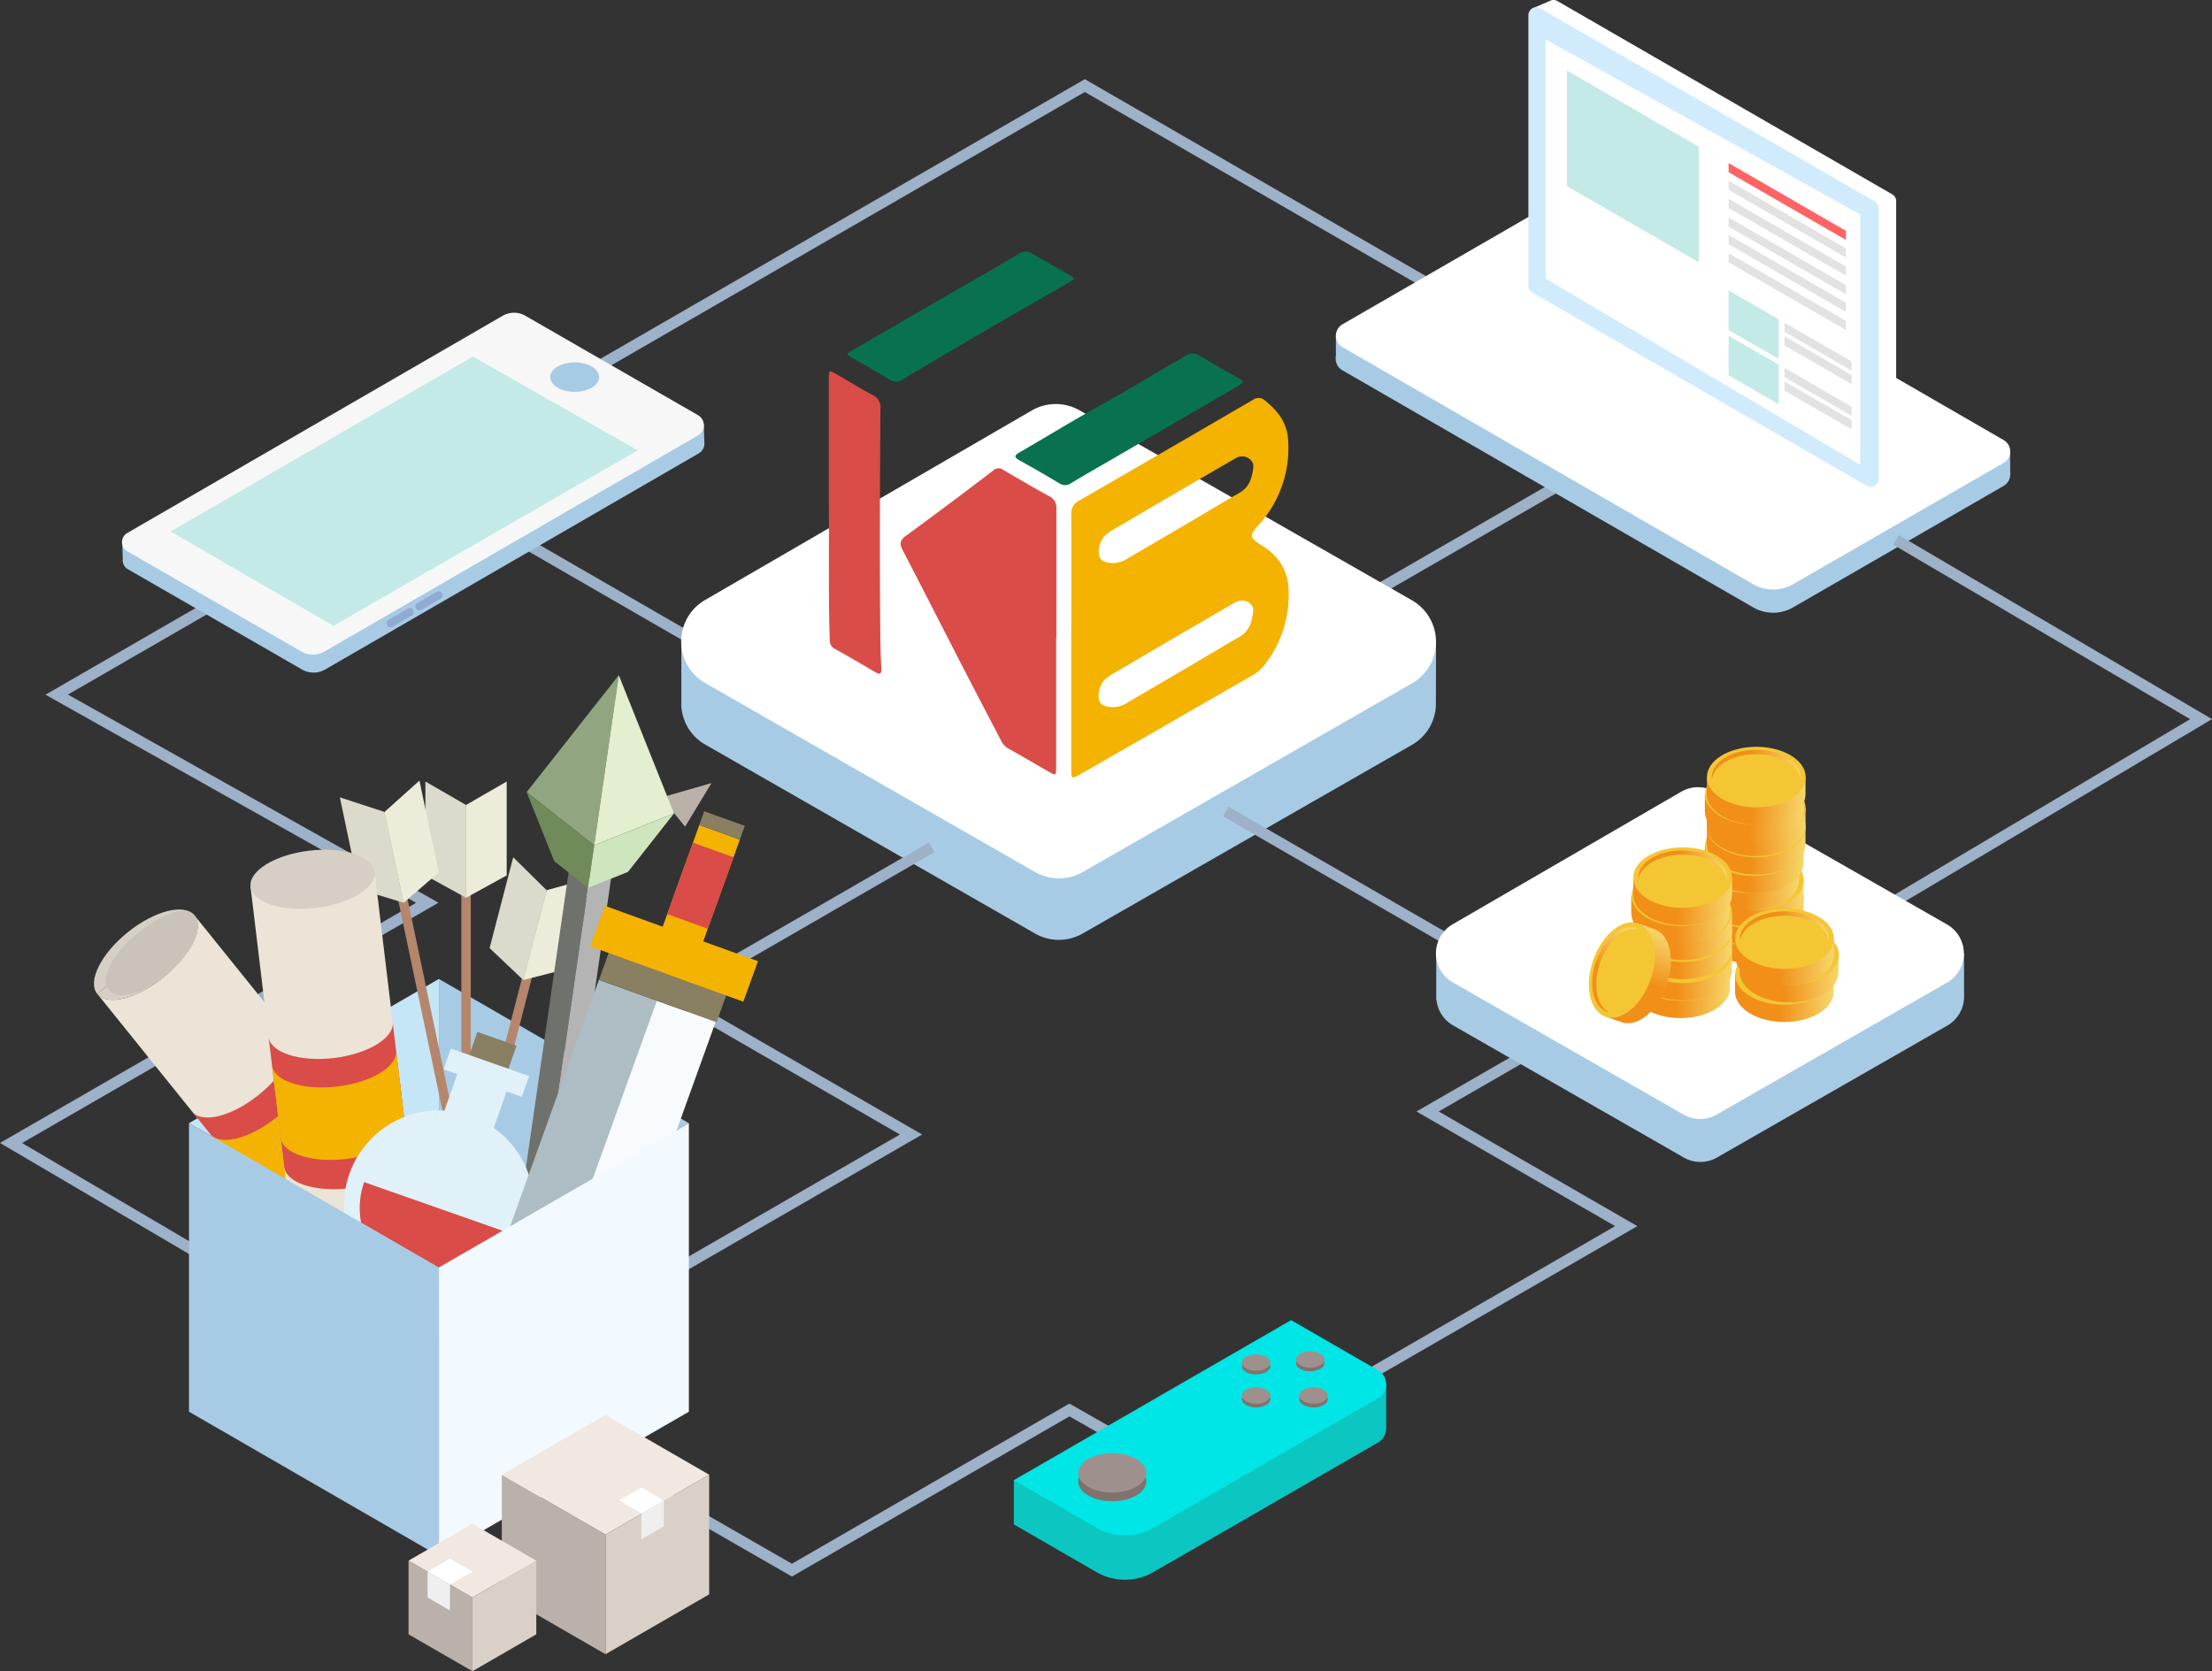 <svg xmlns="http://www.w3.org/2000/svg" xmlns:xlink="http://www.w3.org/1999/xlink" viewBox="0 0 597.16 451.27"><rect x="0" y="0" width="597.16" height="451.27" fill="#333333" stroke="none"/><defs><style>.cls-1{fill:none;stroke:#9db1c9;stroke-miterlimit:10;stroke-width:3px;}.cls-2{fill:#bab2aa;}.cls-3{fill:#a8cbe5;}.cls-4{fill:#f7f7f7;}.cls-5{fill:#90aad3;}.cls-6{fill:#c3eae6;}.cls-7{fill:#fff;}.cls-8{fill:#d0ebfc;}.cls-9{fill:#ff6464;}.cls-10{fill:#e2e2e2;}.cls-11{fill:#d94c47;}.cls-12{fill:#087250;}.cls-13{fill:#f4b300;}.cls-14{fill:#0cc6c1;}.cls-15{fill:#00e5e5;}.cls-16{fill:#82716c;}.cls-17{fill:#9e908c;}.cls-18{fill:#c4e6f7;}.cls-19{fill:#ebe4d7;}.cls-20{fill:#d6cfc5;}.cls-21{fill:#cac3b9;}.cls-22{fill:#b5866c;}.cls-23{fill:#dbdacd;}.cls-24{fill:#edecda;}.cls-25{fill:#6f716c;}.cls-26{fill:#b3b4b3;}.cls-27{fill:#91a680;}.cls-28{fill:#e3efce;}.cls-29{fill:#718a59;}.cls-30{fill:#cfe5bd;}.cls-31{fill:#897f61;}.cls-32{fill:#e1f1f9;}.cls-33{fill:#adbdc3;}.cls-34{fill:#f7fbfd;}.cls-35{fill:#f3faff;}.cls-36{fill:#d9d0c7;}.cls-37{fill:#f0e8e1;}.cls-38{fill:#efefef;}.cls-39{fill:url(#무제_그라디언트_20);}.cls-40{fill:#f5c634;}.cls-41{fill:url(#무제_그라디언트_20-2);}.cls-42{fill:url(#무제_그라디언트_20-3);}.cls-43{fill:url(#무제_그라디언트_20-4);}.cls-44{fill:url(#무제_그라디언트_20-5);}.cls-45{fill:url(#무제_그라디언트_20-6);}.cls-46{fill:url(#무제_그라디언트_20-7);}.cls-47{fill:url(#무제_그라디언트_20-8);}.cls-48{fill:url(#무제_그라디언트_20-9);}.cls-49{fill:url(#무제_그라디언트_20-10);}.cls-50{fill:url(#무제_그라디언트_20-11);}.cls-51{fill:url(#무제_그라디언트_20-12);}.cls-52{fill:url(#무제_그라디언트_20-13);}.cls-53{fill:url(#무제_그라디언트_20-14);}.cls-54{fill:url(#무제_그라디언트_20-15);}.cls-55{fill:url(#무제_그라디언트_20-16);}.cls-56{fill:url(#무제_그라디언트_20-17);}.cls-57{fill:url(#무제_그라디언트_20-18);}.cls-58{fill:url(#무제_그라디언트_20-19);}.cls-59{fill:url(#무제_그라디언트_20-20);}.cls-60{fill:url(#무제_그라디언트_20-21);}.cls-61{fill:url(#무제_그라디언트_20-22);}.cls-62{fill:url(#무제_그라디언트_20-23);}.cls-63{fill:url(#무제_그라디언트_20-24);}.cls-64{fill:url(#무제_그라디언트_20-25);}.cls-65{fill:url(#무제_그라디언트_20-26);}.cls-66{fill:url(#무제_그라디언트_20-27);}.cls-67{fill:url(#무제_그라디언트_20-28);}.cls-68{fill:url(#무제_그라디언트_20-29);}.cls-69{fill:url(#무제_그라디언트_20-30);}.cls-70{fill:url(#무제_그라디언트_20-31);}.cls-71{fill:url(#무제_그라디언트_20-32);}.cls-72{fill:url(#무제_그라디언트_20-33);}.cls-73{fill:url(#무제_그라디언트_20-34);}.cls-74{fill:url(#무제_그라디언트_20-35);}.cls-75{fill:url(#무제_그라디언트_20-36);}.cls-76{fill:url(#무제_그라디언트_20-37);}.cls-77{fill:url(#무제_그라디언트_20-38);}</style><linearGradient id="무제_그라디언트_20" x1="459.48" y1="251.99" x2="486.13" y2="251.99" gradientUnits="userSpaceOnUse"><stop offset="0.45" stop-color="#f18f19"/><stop offset="1" stop-color="#f6d76b"/></linearGradient><linearGradient id="무제_그라디언트_20-2" x1="460.81" y1="243.96" x2="484.8" y2="243.96" xlink:href="#무제_그라디언트_20"/><linearGradient id="무제_그라디언트_20-3" x1="460.29" y1="247.34" x2="486.94" y2="247.34" xlink:href="#무제_그라디언트_20"/><linearGradient id="무제_그라디언트_20-4" x1="461.62" y1="239.31" x2="485.61" y2="239.31" xlink:href="#무제_그라디언트_20"/><linearGradient id="무제_그라디언트_20-5" x1="460.29" y1="242.31" x2="486.94" y2="242.31" xlink:href="#무제_그라디언트_20"/><linearGradient id="무제_그라디언트_20-6" x1="461.62" y1="234.28" x2="485.61" y2="234.28" xlink:href="#무제_그라디언트_20"/><linearGradient id="무제_그라디언트_20-7" x1="458.96" y1="237.66" x2="485.61" y2="237.66" xlink:href="#무제_그라디언트_20"/><linearGradient id="무제_그라디언트_20-8" x1="460.29" y1="229.63" x2="484.28" y2="229.63" xlink:href="#무제_그라디언트_20"/><linearGradient id="무제_그라디언트_20-9" x1="460.29" y1="233.01" x2="486.94" y2="233.01" xlink:href="#무제_그라디언트_20"/><linearGradient id="무제_그라디언트_20-10" x1="461.62" y1="224.98" x2="485.61" y2="224.98" xlink:href="#무제_그라디언트_20"/><linearGradient id="무제_그라디언트_20-11" x1="460.81" y1="227.98" x2="487.46" y2="227.98" xlink:href="#무제_그라디언트_20"/><linearGradient id="무제_그라디언트_20-12" x1="462.14" y1="219.94" x2="486.13" y2="219.94" xlink:href="#무제_그라디언트_20"/><linearGradient id="무제_그라디언트_20-13" x1="460.81" y1="222.98" x2="487.46" y2="222.98" xlink:href="#무제_그라디언트_20"/><linearGradient id="무제_그라디언트_20-14" x1="462.14" y1="214.95" x2="486.13" y2="214.95" xlink:href="#무제_그라디언트_20"/><linearGradient id="무제_그라디언트_20-15" x1="460.29" y1="219.13" x2="486.94" y2="219.13" xlink:href="#무제_그라디언트_20"/><linearGradient id="무제_그라디언트_20-16" x1="461.62" y1="211.1" x2="485.61" y2="211.1" xlink:href="#무제_그라디언트_20"/><linearGradient id="무제_그라디언트_20-17" x1="460.81" y1="214.48" x2="487.46" y2="214.48" xlink:href="#무제_그라디언트_20"/><linearGradient id="무제_그라디언트_20-18" x1="462.14" y1="206.45" x2="486.13" y2="206.45" xlink:href="#무제_그라디언트_20"/><linearGradient id="무제_그라디언트_20-19" x1="440.47" y1="266.73" x2="467.12" y2="266.73" xlink:href="#무제_그라디언트_20"/><linearGradient id="무제_그라디언트_20-20" x1="441.8" y1="258.7" x2="465.79" y2="258.7" xlink:href="#무제_그라디언트_20"/><linearGradient id="무제_그라디언트_20-21" x1="440.93" y1="261.94" x2="467.59" y2="261.94" xlink:href="#무제_그라디언트_20"/><linearGradient id="무제_그라디언트_20-22" x1="442.27" y1="253.91" x2="466.26" y2="253.91" xlink:href="#무제_그라디언트_20"/><linearGradient id="무제_그라디언트_20-23" x1="440.93" y1="256.23" x2="467.59" y2="256.23" xlink:href="#무제_그라디언트_20"/><linearGradient id="무제_그라디언트_20-24" x1="442.27" y1="248.2" x2="466.26" y2="248.2" xlink:href="#무제_그라디언트_20"/><linearGradient id="무제_그라디언트_20-25" x1="440.93" y1="251.08" x2="467.59" y2="251.08" xlink:href="#무제_그라디언트_20"/><linearGradient id="무제_그라디언트_20-26" x1="442.27" y1="243.04" x2="466.26" y2="243.04" xlink:href="#무제_그라디언트_20"/><linearGradient id="무제_그라디언트_20-27" x1="440.47" y1="246.55" x2="467.12" y2="246.55" xlink:href="#무제_그라디언트_20"/><linearGradient id="무제_그라디언트_20-28" x1="441.8" y1="238.52" x2="465.79" y2="238.52" xlink:href="#무제_그라디언트_20"/><linearGradient id="무제_그라디언트_20-29" x1="440.93" y1="241.63" x2="467.59" y2="241.63" xlink:href="#무제_그라디언트_20"/><linearGradient id="무제_그라디언트_20-30" x1="442.27" y1="233.6" x2="466.26" y2="233.6" xlink:href="#무제_그라디언트_20"/><linearGradient id="무제_그라디언트_20-31" x1="468.43" y1="267.79" x2="495.08" y2="267.79" xlink:href="#무제_그라디언트_20"/><linearGradient id="무제_그라디언트_20-32" x1="469.76" y1="259.76" x2="493.75" y2="259.76" xlink:href="#무제_그라디언트_20"/><linearGradient id="무제_그라디언트_20-33" x1="469.76" y1="262.49" x2="496.42" y2="262.49" xlink:href="#무제_그라디언트_20"/><linearGradient id="무제_그라디언트_20-34" x1="471.09" y1="254.46" x2="495.08" y2="254.46" xlink:href="#무제_그라디언트_20"/><linearGradient id="무제_그라디언트_20-35" x1="468.43" y1="258.11" x2="495.08" y2="258.11" xlink:href="#무제_그라디언트_20"/><linearGradient id="무제_그라디언트_20-36" x1="469.76" y1="250.07" x2="493.75" y2="250.07" xlink:href="#무제_그라디언트_20"/><linearGradient id="무제_그라디언트_20-37" x1="484.9" y1="368.96" x2="511.56" y2="368.96" gradientTransform="translate(-71.05 611.23) rotate(-70.64)" xlink:href="#무제_그라디언트_20"/><linearGradient id="무제_그라디언트_20-38" x1="486.23" y1="360.92" x2="510.22" y2="360.92" gradientTransform="translate(-71.05 611.23) rotate(-70.64)" xlink:href="#무제_그라디언트_20"/></defs><title>자산 4</title><g id="레이어_2" data-name="레이어 2"><g id="레이어_1-2" data-name="레이어 1"><polyline class="cls-1" points="141.79 110.33 292.86 23.11 405.38 88.08"/><line class="cls-1" x1="142.18" y1="146.87" x2="211.92" y2="187.13"/><line class="cls-1" x1="449.75" y1="114.36" x2="356.58" y2="168.15"/><polygon class="cls-2" points="178.57 215.33 184.94 223.23 192.07 211.46 178.57 215.33"/><polyline class="cls-1" points="89.33 359.38 2.98 308.64 115.35 243.77 15.31 187.57 71.6 155.07"/><path class="cls-3" d="M190.14,119.89a3.72,3.72,0,0,0,0-.58l-.13-4.87-5.24.34L142,90.12a6.1,6.1,0,0,0-6.09,0l-98.56,57-4.35-1,.14,4.84h0a2.79,2.79,0,0,0,1.39,2.75l47,27.07a6.25,6.25,0,0,0,6.26,0l100.83-58.35a3.12,3.12,0,0,0,1.56-2.56Z"/><path class="cls-4" d="M81.36,175.93l-47-27.07a2.85,2.85,0,0,1,0-4.94L135.72,85.26a6.1,6.1,0,0,1,6.1,0l46.62,26.85a3.16,3.16,0,0,1,0,5.47L87.61,175.92A6.23,6.23,0,0,1,81.36,175.93Z"/><rect class="cls-5" x="106.96" y="162.75" width="2.14" height="8.07" rx="0.91" ry="0.91" transform="translate(17.79 343.83) rotate(-120.06)"/><rect class="cls-5" x="114.76" y="158.24" width="2.14" height="8.07" rx="0.91" ry="0.91" transform="translate(33.39 343.8) rotate(-120.06)"/><polygon class="cls-6" points="127.69 96.27 127.69 96.27 46.06 143.51 90.04 168.99 172.15 121.61 127.69 96.27"/><ellipse class="cls-3" cx="155.14" cy="101.83" rx="6.6" ry="3.98"/><polygon class="cls-3" points="360.64 90.66 360.64 96.86 368.16 99.95 370.58 91.6 360.64 90.66"/><polygon class="cls-3" points="542.67 121.76 542.67 128.17 528.18 135.28 528.18 125.6 542.67 121.76"/><path class="cls-3" d="M362.42,100l110.86,64a10.77,10.77,0,0,0,10.81,0l56.81-32.79a3.57,3.57,0,0,0,0-6.18L427.29,59.39a5.3,5.3,0,0,0-5.31,0L362.42,93.77A3.57,3.57,0,0,0,362.42,100Z"/><path class="cls-7" d="M362.42,93.74l110.86,64a10.81,10.81,0,0,0,10.81,0L540.9,125a3.57,3.57,0,0,0,0-6.18L427.29,53.18a5.3,5.3,0,0,0-5.31,0L362.42,87.57A3.57,3.57,0,0,0,362.42,93.74Z"/><path class="cls-7" d="M510.79,52.45,420.44.28a2.11,2.11,0,0,0-1.67-.19h0l-.42.18h0l-4.81,2.07,3,2.91.78-.27V75.24a2.09,2.09,0,0,0,1.06,1.83l86,49.67-2.14,1,3.82,3.52,4.63-1.95h0a2.09,2.09,0,0,0,1.21-1.9V54.28A2.12,2.12,0,0,0,510.79,52.45Z"/><path class="cls-8" d="M412.61,4.08V77.2A2.12,2.12,0,0,0,413.67,79L504,131.2a2.11,2.11,0,0,0,3.17-1.83V56.24a2.11,2.11,0,0,0-1.06-1.83L415.79,2.25A2.12,2.12,0,0,0,412.61,4.08Z"/><polygon class="cls-7" points="417.26 13.33 417.26 75.24 502.19 125.5 502.19 57.91 417.26 10.63 417.26 13.33"/><polygon class="cls-9" points="498.33 64.79 498.33 62.32 466.66 44.03 466.66 46.5 498.33 64.79"/><polygon class="cls-10" points="498.33 69.53 498.33 67.07 466.66 48.78 466.66 51.25 498.33 69.53"/><polygon class="cls-10" points="498.33 74.43 498.33 71.97 466.66 53.68 466.66 56.14 498.33 74.43"/><polygon class="cls-10" points="498.33 79.47 498.33 77 466.66 58.72 466.66 61.18 498.33 79.47"/><polygon class="cls-10" points="498.33 84.22 498.33 81.75 466.66 63.46 466.66 65.93 498.33 84.22"/><polygon class="cls-10" points="498.33 89.11 498.33 86.65 466.66 68.36 466.66 70.83 498.33 89.11"/><polygon class="cls-6" points="466.66 78.42 466.66 89.11 480.17 96.92 480.17 86.23 466.66 78.42"/><polygon class="cls-10" points="481.72 87.13 481.72 89.59 499.88 100.08 499.88 97.61 481.72 87.13"/><polygon class="cls-10" points="481.72 90.79 481.72 93.25 499.88 103.74 499.88 101.28 481.72 90.79"/><polygon class="cls-6" points="466.66 90.66 466.66 101.35 480.17 109.15 480.17 98.46 466.66 90.66"/><polygon class="cls-10" points="481.72 99.33 481.72 101.8 499.88 112.29 499.88 109.82 481.72 99.33"/><polygon class="cls-10" points="481.72 103 481.72 105.46 499.88 115.95 499.88 113.48 481.72 103"/><polygon class="cls-6" points="423.02 19.06 423.02 50.26 458.63 70.83 458.63 39.62 423.02 19.06"/><path class="cls-3" d="M387.68,173.14l-10.42,3.31-85.78-49a13,13,0,0,0-12.92,0L196.68,175l-12.74-1v17.25H184a12.75,12.75,0,0,0,6.42,9.82l89,51a12.91,12.91,0,0,0,12.87,0l88.85-50.92a12.82,12.82,0,0,0,6.5-11.39h0Z"/><path class="cls-7" d="M190.38,162l88.18-51.17a12.93,12.93,0,0,1,12.92,0l89.68,51.25a12.94,12.94,0,0,1,0,22.46l-88.85,50.93a13,13,0,0,1-12.87,0l-89-51A12.94,12.94,0,0,1,190.38,162Z"/><path class="cls-11" d="M237.68,173.75c-.24-21.11-.14-42.22,0-63.33a3.65,3.65,0,0,0-2.12-3.77c-3.28-1.73-6.44-3.7-9.66-5.55-2.13-1.22-2.15-1.2-2.15,1.26v33.69c.12,12.86-.13,24.55.24,36.23,0,1.23.13,2.25,1.39,2.94,3.67,2,7.29,4.15,10.91,6.27,1.19.69,1.73.59,1.64-.94C237.81,178.28,237.71,176,237.68,173.75Z"/><path class="cls-11" d="M283.26,134c-4.22-2.3-8.37-4.75-12.52-7.17a2,2,0,0,0-2.55.17c-7.83,6-15.67,11.86-23.6,17.67-1.62,1.18-1.82,2.13-.9,3.89,5.68,10.9,11.24,21.87,16.87,32.8,3.21,6.23,6.48,12.43,9.71,18.65a4.69,4.69,0,0,0,1.89,2.08c3.66,2.05,7.27,4.17,10.91,6.25,2,1.15,2.05,1.13,2.05-1.19q0-17.43,0-34.85h.06c0-11.61,0-23.22,0-34.84A3.4,3.4,0,0,0,283.26,134Z"/><path class="cls-12" d="M334.42,104.11c.4-.24.77-.53,1.18-.81-.18-.7-.73-.88-1.19-1.14-3.51-2-7.06-4-10.53-6.08a3.31,3.31,0,0,0-3.79,0c-7.41,4.19-14.62,8.73-22.08,12.84-7.7,4.24-15.2,8.84-22.8,13.25-1.39.81-1.47,1.31,0,2.13q5.42,3,10.71,6.17a2.76,2.76,0,0,0,3.22,0c3.76-2.27,7.59-4.44,11.39-6.65Z"/><path class="cls-12" d="M288.41,76.37c.52-.31,1-.69,1.52-1-.13-.55-.53-.71-.87-.91l-10.55-6.06a3.2,3.2,0,0,0-3.5.13q-4.06,2.45-8.18,4.82l-36.6,21.16c-1.9,1.1-1.89,1.14.06,2.26,3.27,1.89,6.58,3.74,9.81,5.69a3,3,0,0,0,3.58,0Q256.16,95,268.75,87.68C275.28,83.88,281.86,80.14,288.41,76.37Z"/><path class="cls-13" d="M298.78,144.19c1.33-1,2.78-1.77,4.2-2.6q15.3-9,30.62-17.87c2.23-1.3,5.07.24,4.74,2.63-.35,2.56-1,5.15-3.6,6.64-4.51,2.62-9,5.31-13.49,7.95q-8.26,4.86-16.54,9.69a7.67,7.67,0,0,1-4.25,1.42c-1.51-.13-3.11-.12-3.72-1.93A6.23,6.23,0,0,1,298.78,144.19Zm42,3.2c-3.36-2.15-3.67-2.63-1.11-5.5a30.84,30.84,0,0,0,8.08-23.06c-.25-4.78-2.91-8-6.35-10.76a2.53,2.53,0,0,0-3.2-.07q-23.42,13.65-46.9,27.19A3.82,3.82,0,0,0,289.2,139c.07,11.48,0,23,0,34.44h0q0,17,0,34c0,3,0,3,2.56,1.57q23.14-13.31,46.29-26.61A10,10,0,0,0,341,180a30.47,30.47,0,0,0,6.86-21C347.6,153.73,345,150.05,340.82,147.39Zm-2.48,17.88c-.35,2.55-1,5.14-3.6,6.63-4.51,2.62-9,5.31-13.49,7.95q-8.26,4.86-16.54,9.69a7.6,7.6,0,0,1-4.25,1.42c-1.51-.13-3.11-.11-3.72-1.93a6.25,6.25,0,0,1,2-5.93c1.33-1,2.78-1.76,4.2-2.6q15.3-9,30.62-17.87C335.83,161.34,338.67,162.87,338.34,165.27Z"/><polyline class="cls-1" points="321.1 399.18 288.7 380.73 213.79 423.98 138.54 380.73"/><line class="cls-1" x1="330.91" y1="219.13" x2="402.84" y2="260.66"/><polyline class="cls-1" points="415.53 282.74 385.4 300.13 439.03 331.09 347.76 383.79"/><path class="cls-14" d="M362.06,376.21l-13.48-7.78-51.44,29.68-.34-1.28H283l-9.3,2.85v11.95L296,424.51a15.38,15.38,0,0,0,15.36,0l60.68-35a4.3,4.3,0,0,0,2.17-3.75h0v-12Z"/><path class="cls-15" d="M372,370l-23.45-13.53L273.7,399.68,296,412.55a15.38,15.38,0,0,0,15.36,0l60.68-35A4.35,4.35,0,0,0,372,370Z"/><ellipse class="cls-16" cx="339.1" cy="368.91" rx="3.83" ry="2.21"/><ellipse class="cls-17" cx="339.1" cy="367.94" rx="3.83" ry="2.21"/><ellipse class="cls-16" cx="354.61" cy="377.82" rx="3.83" ry="2.21"/><ellipse class="cls-17" cx="354.61" cy="376.84" rx="3.83" ry="2.21"/><ellipse class="cls-16" cx="353.7" cy="368.07" rx="3.83" ry="2.21"/><ellipse class="cls-17" cx="353.7" cy="367.09" rx="3.83" ry="2.21"/><ellipse class="cls-16" cx="339.1" cy="377.82" rx="3.83" ry="2.21"/><ellipse class="cls-17" cx="339.1" cy="376.84" rx="3.83" ry="2.21"/><ellipse class="cls-16" cx="300.27" cy="400.06" rx="9.19" ry="5.31"/><ellipse class="cls-17" cx="300.27" cy="397.72" rx="9.19" ry="5.31"/><polyline class="cls-1" points="149.47 362.07 245.94 306.35 181.62 269.17 251.53 228.81"/><polygon class="cls-18" points="51.02 303.29 118.49 264.34 118.49 342.25 51.02 303.29"/><polygon class="cls-3" points="185.97 303.29 118.49 264.34 118.49 342.25 185.97 303.29"/><ellipse class="cls-19" cx="112.68" cy="348.81" rx="16.87" ry="7.78" transform="translate(-193.85 147.81) rotate(-38.84)"/><path class="cls-20" d="M34.5,251.72c-7.26,5.85-10.95,13.3-8.26,16.64L52.52,247.2C49.82,243.86,41.76,245.88,34.5,251.72Z"/><path class="cls-20" d="M44.26,263.84c7.25-5.84,11-13.29,8.26-16.64L26.24,268.36C28.94,271.71,37,269.69,44.26,263.84Z"/><path class="cls-21" d="M52.52,247.2c2.42,3-.84,10.64-7.37,15.9s-13.36,7.22-15.79,4.2.91-9.71,7.44-15S50.09,244.19,52.52,247.2Z"/><path class="cls-19" d="M52.52,247.2c2.69,3.35-1,10.8-8.26,16.64s-15.32,7.87-18,4.52l73.3,91,26.28-21.15Z"/><path class="cls-11" d="M69.86,295.63c-7.26,5.85-15.32,7.87-18,4.52l12.37,15.36c2.69,3.34,10.76,1.32,18-4.52s11-13.3,8.26-16.64L78.12,279C80.81,282.34,77.12,289.79,69.86,295.63Z"/><path class="cls-11" d="M79.72,307.88c-7.25,5.85-15.32,7.87-18,4.52l12.36,15.35c2.69,3.35,10.76,1.33,18-4.52s11-13.29,8.25-16.64L88,291.24C90.68,294.59,87,302,79.72,307.88Z"/><path class="cls-13" d="M74.72,301.67c-7.25,5.84-15.32,7.87-18,4.52l12.37,15.35c2.69,3.35,10.76,1.32,18-4.52s11-13.29,8.26-16.64L83,285C85.67,288.38,82,295.83,74.72,301.67Z"/><rect class="cls-22" x="124.55" y="218.05" width="2.54" height="138.2"/><polygon class="cls-23" points="114.84 211.03 125.82 217.37 125.82 242.42 114.84 236.38 114.84 211.03"/><polygon class="cls-24" points="136.79 211.03 125.82 217.37 125.82 242.42 136.79 236.38 136.79 211.03"/><rect class="cls-22" x="116.88" y="218.43" width="2.54" height="138.2" transform="translate(-56.62 30.45) rotate(-11.87)"/><polygon class="cls-23" points="91.75 215.3 103.8 219.25 108.95 243.77 96.97 240.11 91.75 215.3"/><polygon class="cls-24" points="113.23 210.79 103.8 219.25 108.95 243.77 118.45 235.59 113.23 210.79"/><rect class="cls-22" x="128.74" y="238.81" width="2.54" height="138.2" transform="matrix(0.97, 0.25, -0.25, 0.97, 81.7, -22.81)"/><polygon class="cls-23" points="138.55 231.48 147.57 240.38 141.27 264.63 132.17 256.01 138.55 231.48"/><polygon class="cls-24" points="159.79 237.01 147.57 240.38 141.27 264.63 153.41 261.54 159.79 237.01"/><rect class="cls-19" x="74.49" y="237.02" width="33.74" height="116.87" transform="translate(-34.59 13.01) rotate(-6.85)"/><ellipse class="cls-20" cx="84.39" cy="237.43" rx="16.87" ry="7.78" transform="translate(-27.72 11.76) rotate(-6.85)"/><ellipse class="cls-19" cx="98.33" cy="353.47" rx="16.87" ry="7.78" transform="translate(-41.46 14.25) rotate(-6.85)"/><path class="cls-11" d="M90.19,285.69C80.94,286.8,73,284.24,72.51,280l2.35,19.57c.52,4.27,8.43,6.83,17.68,5.72s16.33-5.48,15.82-9.74L106,276C106.52,280.21,99.44,284.57,90.19,285.69Z"/><path class="cls-11" d="M92.06,301.3c-9.24,1.11-17.16-1.45-17.67-5.71l2.35,19.57c.51,4.26,8.43,6.82,17.68,5.71s16.33-5.47,15.82-9.74l-2.36-19.57C108.4,295.83,101.31,300.19,92.06,301.3Z"/><path class="cls-13" d="M91.11,293.38c-9.25,1.11-17.16-1.45-17.67-5.71l2.35,19.57c.51,4.26,8.42,6.82,17.67,5.71s16.34-5.47,15.82-9.74l-2.35-19.57C107.45,287.91,100.36,292.27,91.11,293.38Z"/><polygon class="cls-25" points="159.1 237.31 139.13 375.44 133.88 371.3 153.85 233.17 159.1 237.31"/><polygon class="cls-26" points="159.1 237.31 139.13 375.44 145.34 372.95 165.31 234.82 159.1 237.31"/><polygon class="cls-27" points="160.41 228.26 167.05 182.32 142.18 213.9 160.41 228.26"/><polygon class="cls-28" points="160.41 228.26 167.05 182.32 181.96 219.65 160.41 228.26"/><polygon class="cls-29" points="142.18 213.9 149.63 232.56 158.75 239.74 160.41 228.26 142.18 213.9"/><polygon class="cls-30" points="181.96 219.65 169.53 235.44 158.75 239.74 160.41 228.26 181.96 219.65"/><rect class="cls-31" x="125.62" y="280" width="11.2" height="17.84" transform="translate(103.19 -27.16) rotate(19.36)"/><circle class="cls-32" cx="118.49" cy="325.45" r="25.61"/><path class="cls-11" d="M111.23,346.12a21.11,21.11,0,0,0,26.92-12.92l-39.84-14A21.11,21.11,0,0,0,111.23,346.12Z"/><rect class="cls-32" x="120.48" y="289.35" width="14.11" height="20.75" transform="translate(106.56 -25.33) rotate(19.36)"/><rect class="cls-32" x="120.1" y="286.68" width="22.41" height="5.95" transform="translate(103.43 -27.15) rotate(19.36)"/><polygon class="cls-33" points="161.68 264.59 128.68 356.22 141.25 371.1 177.55 270.3 161.68 264.59"/><polygon class="cls-34" points="193.2 275.94 160.21 367.57 141.04 371.02 177.33 270.23 193.2 275.94"/><rect class="cls-31" x="162.01" y="262.7" width="33.74" height="7.83" transform="translate(100.91 -44.84) rotate(19.8)"/><rect class="cls-13" x="160.44" y="251.72" width="43.99" height="11.64" transform="matrix(0.94, 0.34, -0.34, 0.94, 98.05, -46.58)"/><rect class="cls-13" x="168.88" y="236.73" width="37.9" height="11.64" transform="translate(479.68 148.01) rotate(109.8)"/><rect class="cls-11" x="183.23" y="228.91" width="11.64" height="20.51" transform="translate(92.21 -49.91) rotate(19.8)"/><rect class="cls-31" x="189.09" y="220.93" width="11.64" height="3.92" transform="translate(87.04 -52.86) rotate(19.8)"/><polygon class="cls-35" points="118.49 342.25 185.97 303.29 185.97 381.2 118.49 420.16 118.49 342.25"/><polygon class="cls-3" points="51.02 303.29 118.49 342.25 118.49 420.16 51.02 381.2 51.02 303.29"/><polygon class="cls-2" points="135.47 398.21 163.47 414.37 163.47 446.68 135.47 430.52 135.47 398.21"/><polygon class="cls-36" points="191.45 398.21 163.47 414.37 163.47 446.68 191.45 430.52 191.45 398.21"/><polygon class="cls-37" points="163.47 382.05 135.47 398.21 163.47 414.37 191.45 398.21 163.47 382.05"/><polygon class="cls-7" points="167.12 405.16 173.17 408.65 179.22 405.16 173.17 401.67 167.12 405.16"/><polygon class="cls-38" points="173.17 415.64 173.17 408.65 179.22 405.16 179.22 412.15 173.17 415.64"/><polygon class="cls-2" points="110.29 421.41 127.54 431.36 127.54 451.27 110.29 441.31 110.29 421.41"/><polygon class="cls-36" points="144.78 421.41 127.54 431.36 127.54 451.27 144.78 441.31 144.78 421.41"/><polygon class="cls-37" points="127.54 411.45 110.29 421.41 127.54 431.36 144.78 421.41 127.54 411.45"/><polygon class="cls-7" points="127.53 424.38 121.48 427.87 115.43 424.38 121.48 420.88 127.53 424.38"/><polygon class="cls-38" points="121.48 434.86 121.48 427.87 115.43 424.38 115.43 431.36 121.48 434.86"/><polyline class="cls-1" points="470.46 267.68 594.21 194.19 511.85 145.78"/><path class="cls-3" d="M530.21,257.33l-7.29,2.32-60-34.3a9,9,0,0,0-9,0l-57.27,33.24-8.92-.71V270h.07a9,9,0,0,0,4.48,6.88l62.26,35.67a9,9,0,0,0,9,0l62.15-35.61a9,9,0,0,0,4.54-8h0Z"/><path class="cls-7" d="M392.21,249.56l61.68-35.79a9,9,0,0,1,9,0l62.73,35.85a9.05,9.05,0,0,1,0,15.71l-62.15,35.62a9,9,0,0,1-9,0l-62.26-35.68A9.05,9.05,0,0,1,392.21,249.56Z"/><path class="cls-39" d="M483.76,247.34c-2.41-2.12-6.41-3.52-11-3.52s-8.54,1.4-10.95,3.52h-2.37V252c0,4.52,6,8.18,13.32,8.18s13.33-3.66,13.33-8.18v-4.65Z"/><ellipse class="cls-40" cx="472.8" cy="247.34" rx="13.33" ry="8.17"/><path class="cls-41" d="M472.8,241.16c6.31,0,11.46,3,11.95,6.77a3.81,3.81,0,0,0,.05-.59c0-4.06-5.37-7.35-12-7.35s-12,3.29-12,7.35a3.81,3.81,0,0,0,.05.59C461.35,244.15,466.5,241.16,472.8,241.16Z"/><path class="cls-42" d="M484.57,242.69c-2.41-2.12-6.41-3.52-10.95-3.52s-8.55,1.4-11,3.52h-2.37v4.65c0,4.52,6,8.18,13.33,8.18s13.32-3.66,13.32-8.18v-4.65Z"/><ellipse class="cls-40" cx="473.62" cy="242.69" rx="13.33" ry="8.17"/><path class="cls-43" d="M473.62,236.51c6.3,0,11.45,3,11.94,6.77a3.81,3.81,0,0,0,.05-.59c0-4.06-5.37-7.35-12-7.35s-12,3.29-12,7.35a3.81,3.81,0,0,0,.05.59C462.16,239.49,467.31,236.51,473.62,236.51Z"/><path class="cls-44" d="M484.57,237.66c-2.41-2.13-6.41-3.52-10.95-3.52s-8.55,1.39-11,3.52h-2.37v4.65c0,4.52,6,8.18,13.33,8.18s13.32-3.66,13.32-8.18v-4.65Z"/><ellipse class="cls-40" cx="473.62" cy="237.66" rx="13.33" ry="8.17"/><path class="cls-45" d="M473.62,231.48c6.3,0,11.45,3,11.94,6.77a3.81,3.81,0,0,0,.05-.59c0-4.06-5.37-7.36-12-7.36s-12,3.3-12,7.36a3.81,3.81,0,0,0,.05.59C462.16,234.46,467.31,231.48,473.62,231.48Z"/><path class="cls-46" d="M483.24,233c-2.41-2.13-6.42-3.52-11-3.52s-8.54,1.39-10.95,3.52H459v4.65c0,4.52,6,8.18,13.32,8.18s13.33-3.66,13.33-8.18V233Z"/><ellipse class="cls-40" cx="472.28" cy="233.01" rx="13.33" ry="8.17"/><path class="cls-47" d="M472.28,226.83c6.3,0,11.46,3,12,6.77a5.87,5.87,0,0,0,0-.59c0-4.06-5.37-7.36-12-7.36s-12,3.3-12,7.36a3.92,3.92,0,0,0,0,.59C460.83,229.81,466,226.83,472.28,226.83Z"/><path class="cls-48" d="M484.57,228.36c-2.41-2.13-6.41-3.52-10.95-3.52s-8.55,1.39-11,3.52h-2.37V233c0,4.51,6,8.17,13.33,8.17s13.32-3.66,13.32-8.17v-4.65Z"/><ellipse class="cls-40" cx="473.62" cy="228.36" rx="13.33" ry="8.17"/><path class="cls-49" d="M473.62,222.18c6.3,0,11.45,3,11.94,6.77a3.92,3.92,0,0,0,.05-.59c0-4.06-5.37-7.36-12-7.36s-12,3.3-12,7.36a3.92,3.92,0,0,0,.05.59C462.16,225.16,467.31,222.18,473.62,222.18Z"/><path class="cls-50" d="M485.09,223.33c-2.41-2.13-6.41-3.52-10.95-3.52s-8.55,1.39-11,3.52h-2.37V228c0,4.51,6,8.17,13.33,8.17s13.32-3.66,13.32-8.17v-4.65Z"/><ellipse class="cls-40" cx="474.14" cy="223.33" rx="13.33" ry="8.17"/><path class="cls-51" d="M474.14,217.15c6.3,0,11.45,3,11.94,6.77a3.92,3.92,0,0,0,.05-.59c0-4.06-5.37-7.36-12-7.36s-12,3.3-12,7.36a5.87,5.87,0,0,0,.05.59C462.68,220.13,467.84,217.15,474.14,217.15Z"/><path class="cls-52" d="M485.09,218.33c-2.41-2.13-6.41-3.52-10.95-3.52s-8.55,1.39-11,3.52h-2.37V223c0,4.52,6,8.18,13.33,8.18s13.32-3.66,13.32-8.18v-4.65Z"/><ellipse class="cls-40" cx="474.14" cy="218.33" rx="13.33" ry="8.17"/><path class="cls-53" d="M474.14,212.15c6.3,0,11.45,3,11.94,6.77a3.81,3.81,0,0,0,.05-.59c0-4.06-5.37-7.36-12-7.36s-12,3.3-12,7.36a5.63,5.63,0,0,0,.05.59C462.68,215.13,467.84,212.15,474.14,212.15Z"/><path class="cls-54" d="M484.57,214.48c-2.41-2.13-6.41-3.52-10.95-3.52s-8.55,1.39-11,3.52h-2.37v4.65c0,4.52,6,8.18,13.33,8.18s13.32-3.66,13.32-8.18v-4.65Z"/><ellipse class="cls-40" cx="473.62" cy="214.48" rx="13.33" ry="8.17"/><path class="cls-55" d="M473.62,208.3c6.3,0,11.45,3,11.94,6.77a3.81,3.81,0,0,0,.05-.59c0-4.06-5.37-7.35-12-7.35s-12,3.29-12,7.35a3.81,3.81,0,0,0,.05.59C462.16,211.28,467.31,208.3,473.62,208.3Z"/><path class="cls-56" d="M485.09,209.83c-2.41-2.13-6.41-3.52-10.95-3.52s-8.55,1.39-11,3.52h-2.37v4.65c0,4.52,6,8.18,13.33,8.18s13.32-3.66,13.32-8.18v-4.65Z"/><ellipse class="cls-40" cx="474.14" cy="209.83" rx="13.33" ry="8.17"/><path class="cls-57" d="M474.14,203.65c6.3,0,11.45,3,11.94,6.77a3.81,3.81,0,0,0,.05-.59c0-4.06-5.37-7.36-12-7.36s-12,3.3-12,7.36a5.63,5.63,0,0,0,.05.59C462.68,206.63,467.84,203.65,474.14,203.65Z"/><path class="cls-58" d="M464.75,262.08c-2.41-2.13-6.42-3.52-11-3.52s-8.54,1.39-11,3.52h-2.37v4.65c0,4.52,6,8.18,13.32,8.18s13.33-3.66,13.33-8.18v-4.65Z"/><ellipse class="cls-40" cx="453.79" cy="262.08" rx="13.33" ry="8.17"/><path class="cls-59" d="M453.79,255.9c6.3,0,11.46,3,11.95,6.77a5.63,5.63,0,0,0,.05-.59c0-4.06-5.37-7.36-12-7.36s-12,3.3-12,7.36a3.81,3.81,0,0,0,.05.59C442.34,258.88,447.49,255.9,453.79,255.9Z"/><path class="cls-60" d="M465.21,257.29c-2.4-2.13-6.41-3.52-10.95-3.52s-8.55,1.39-10.95,3.52h-2.38v4.65c0,4.52,6,8.18,13.33,8.18s13.33-3.66,13.33-8.18v-4.65Z"/><ellipse class="cls-40" cx="454.26" cy="257.29" rx="13.33" ry="8.17"/><path class="cls-61" d="M454.26,251.11c6.3,0,11.46,3,11.95,6.77a5.63,5.63,0,0,0,.05-.59c0-4.06-5.37-7.36-12-7.36s-12,3.3-12,7.36a5.65,5.65,0,0,0,0,.59C442.81,254.09,448,251.11,454.26,251.11Z"/><path class="cls-62" d="M465.21,251.58c-2.4-2.13-6.41-3.52-10.95-3.52s-8.55,1.39-10.95,3.52h-2.38v4.65c0,4.52,6,8.18,13.33,8.18s13.33-3.66,13.33-8.18v-4.65Z"/><ellipse class="cls-40" cx="454.26" cy="251.58" rx="13.33" ry="8.17"/><path class="cls-63" d="M454.26,245.4c6.3,0,11.46,3,11.95,6.77a5.63,5.63,0,0,0,.05-.59c0-4.06-5.37-7.35-12-7.35s-12,3.29-12,7.35a5.65,5.65,0,0,0,0,.59C442.81,248.38,448,245.4,454.26,245.4Z"/><path class="cls-64" d="M465.21,246.42c-2.4-2.12-6.41-3.52-10.95-3.52s-8.55,1.4-10.95,3.52h-2.38v4.66c0,4.51,6,8.17,13.33,8.17s13.33-3.66,13.33-8.17v-4.66Z"/><ellipse class="cls-40" cx="454.26" cy="246.42" rx="13.33" ry="8.17"/><path class="cls-65" d="M454.26,240.25c6.3,0,11.46,3,11.95,6.76a5.63,5.63,0,0,0,.05-.59c0-4.06-5.37-7.35-12-7.35s-12,3.29-12,7.35a5.65,5.65,0,0,0,0,.59C442.81,243.23,448,240.25,454.26,240.25Z"/><path class="cls-66" d="M464.75,241.9c-2.41-2.13-6.42-3.52-11-3.52s-8.54,1.39-11,3.52h-2.37v4.65c0,4.52,6,8.17,13.32,8.17s13.33-3.65,13.33-8.17V241.9Z"/><ellipse class="cls-40" cx="453.79" cy="241.9" rx="13.33" ry="8.17"/><path class="cls-67" d="M453.79,235.72c6.3,0,11.46,3,11.95,6.77a5.87,5.87,0,0,0,.05-.59c0-4.06-5.37-7.36-12-7.36s-12,3.3-12,7.36a3.92,3.92,0,0,0,.05.59C442.34,238.7,447.49,235.72,453.79,235.72Z"/><path class="cls-68" d="M465.21,237c-2.4-2.12-6.41-3.52-10.95-3.52s-8.55,1.4-10.95,3.52h-2.38v4.65c0,4.52,6,8.18,13.33,8.18s13.33-3.66,13.33-8.18V237Z"/><ellipse class="cls-40" cx="454.26" cy="236.98" rx="13.33" ry="8.17"/><path class="cls-69" d="M454.26,230.8c6.3,0,11.46,3,11.95,6.77a5.63,5.63,0,0,0,.05-.59c0-4.06-5.37-7.35-12-7.35s-12,3.29-12,7.35a5.65,5.65,0,0,0,0,.59C442.81,233.78,448,230.8,454.26,230.8Z"/><path class="cls-70" d="M492.71,263.14c-2.41-2.13-6.41-3.52-10.95-3.52s-8.55,1.39-11,3.52h-2.37v4.65c0,4.52,6,8.18,13.33,8.18s13.32-3.66,13.32-8.18v-4.65Z"/><ellipse class="cls-40" cx="481.76" cy="263.14" rx="13.33" ry="8.17"/><path class="cls-71" d="M481.76,257c6.3,0,11.45,3,11.94,6.77a3.92,3.92,0,0,0,.05-.59c0-4.06-5.37-7.36-12-7.36s-12,3.3-12,7.36a3.92,3.92,0,0,0,.05.59C470.3,259.94,475.46,257,481.76,257Z"/><path class="cls-72" d="M494,257.84c-2.4-2.12-6.41-3.52-11-3.52s-8.55,1.4-10.95,3.52h-2.38v4.65c0,4.52,6,8.18,13.33,8.18s13.33-3.66,13.33-8.18v-4.65Z"/><ellipse class="cls-40" cx="483.09" cy="257.84" rx="13.33" ry="8.17"/><path class="cls-73" d="M483.09,251.66c6.3,0,11.45,3,11.94,6.77a3.81,3.81,0,0,0,.05-.59c0-4.06-5.37-7.35-12-7.35s-12,3.29-12,7.35a5.63,5.63,0,0,0,.05.59C471.63,254.64,476.79,251.66,483.09,251.66Z"/><path class="cls-74" d="M492.71,253.46c-2.41-2.13-6.41-3.53-10.95-3.53s-8.55,1.4-11,3.53h-2.37v4.65c0,4.51,6,8.17,13.33,8.17s13.32-3.66,13.32-8.17v-4.65Z"/><ellipse class="cls-40" cx="481.76" cy="253.46" rx="13.33" ry="8.17"/><path class="cls-75" d="M481.76,247.28c6.3,0,11.45,3,11.94,6.77a3.92,3.92,0,0,0,.05-.59c0-4.07-5.37-7.36-12-7.36s-12,3.29-12,7.36a3.92,3.92,0,0,0,.05.59C470.3,250.26,475.46,247.28,481.76,247.28Z"/><path class="cls-76" d="M441.42,251.57c-2.8,1.56-5.45,4.88-6.95,9.16s-1.52,8.53-.31,11.5l-.78,2.24,4.38,1.55c4.26,1.49,9.69-2.93,12.13-9.87s1-13.79-3.29-15.28l-4.39-1.54Z"/><ellipse class="cls-40" cx="437.79" cy="261.9" rx="13.33" ry="8.17" transform="translate(45.6 588.15) rotate(-70.64)"/><path class="cls-77" d="M432,259.85c2.09-5.94,6.61-9.82,10.35-9-.18-.08-.35-.17-.54-.24-3.83-1.34-8.72,2.63-10.92,8.88s-.87,12.41,3,13.76l.57.15C431,271.65,429.88,265.8,432,259.85Z"/></g></g></svg>